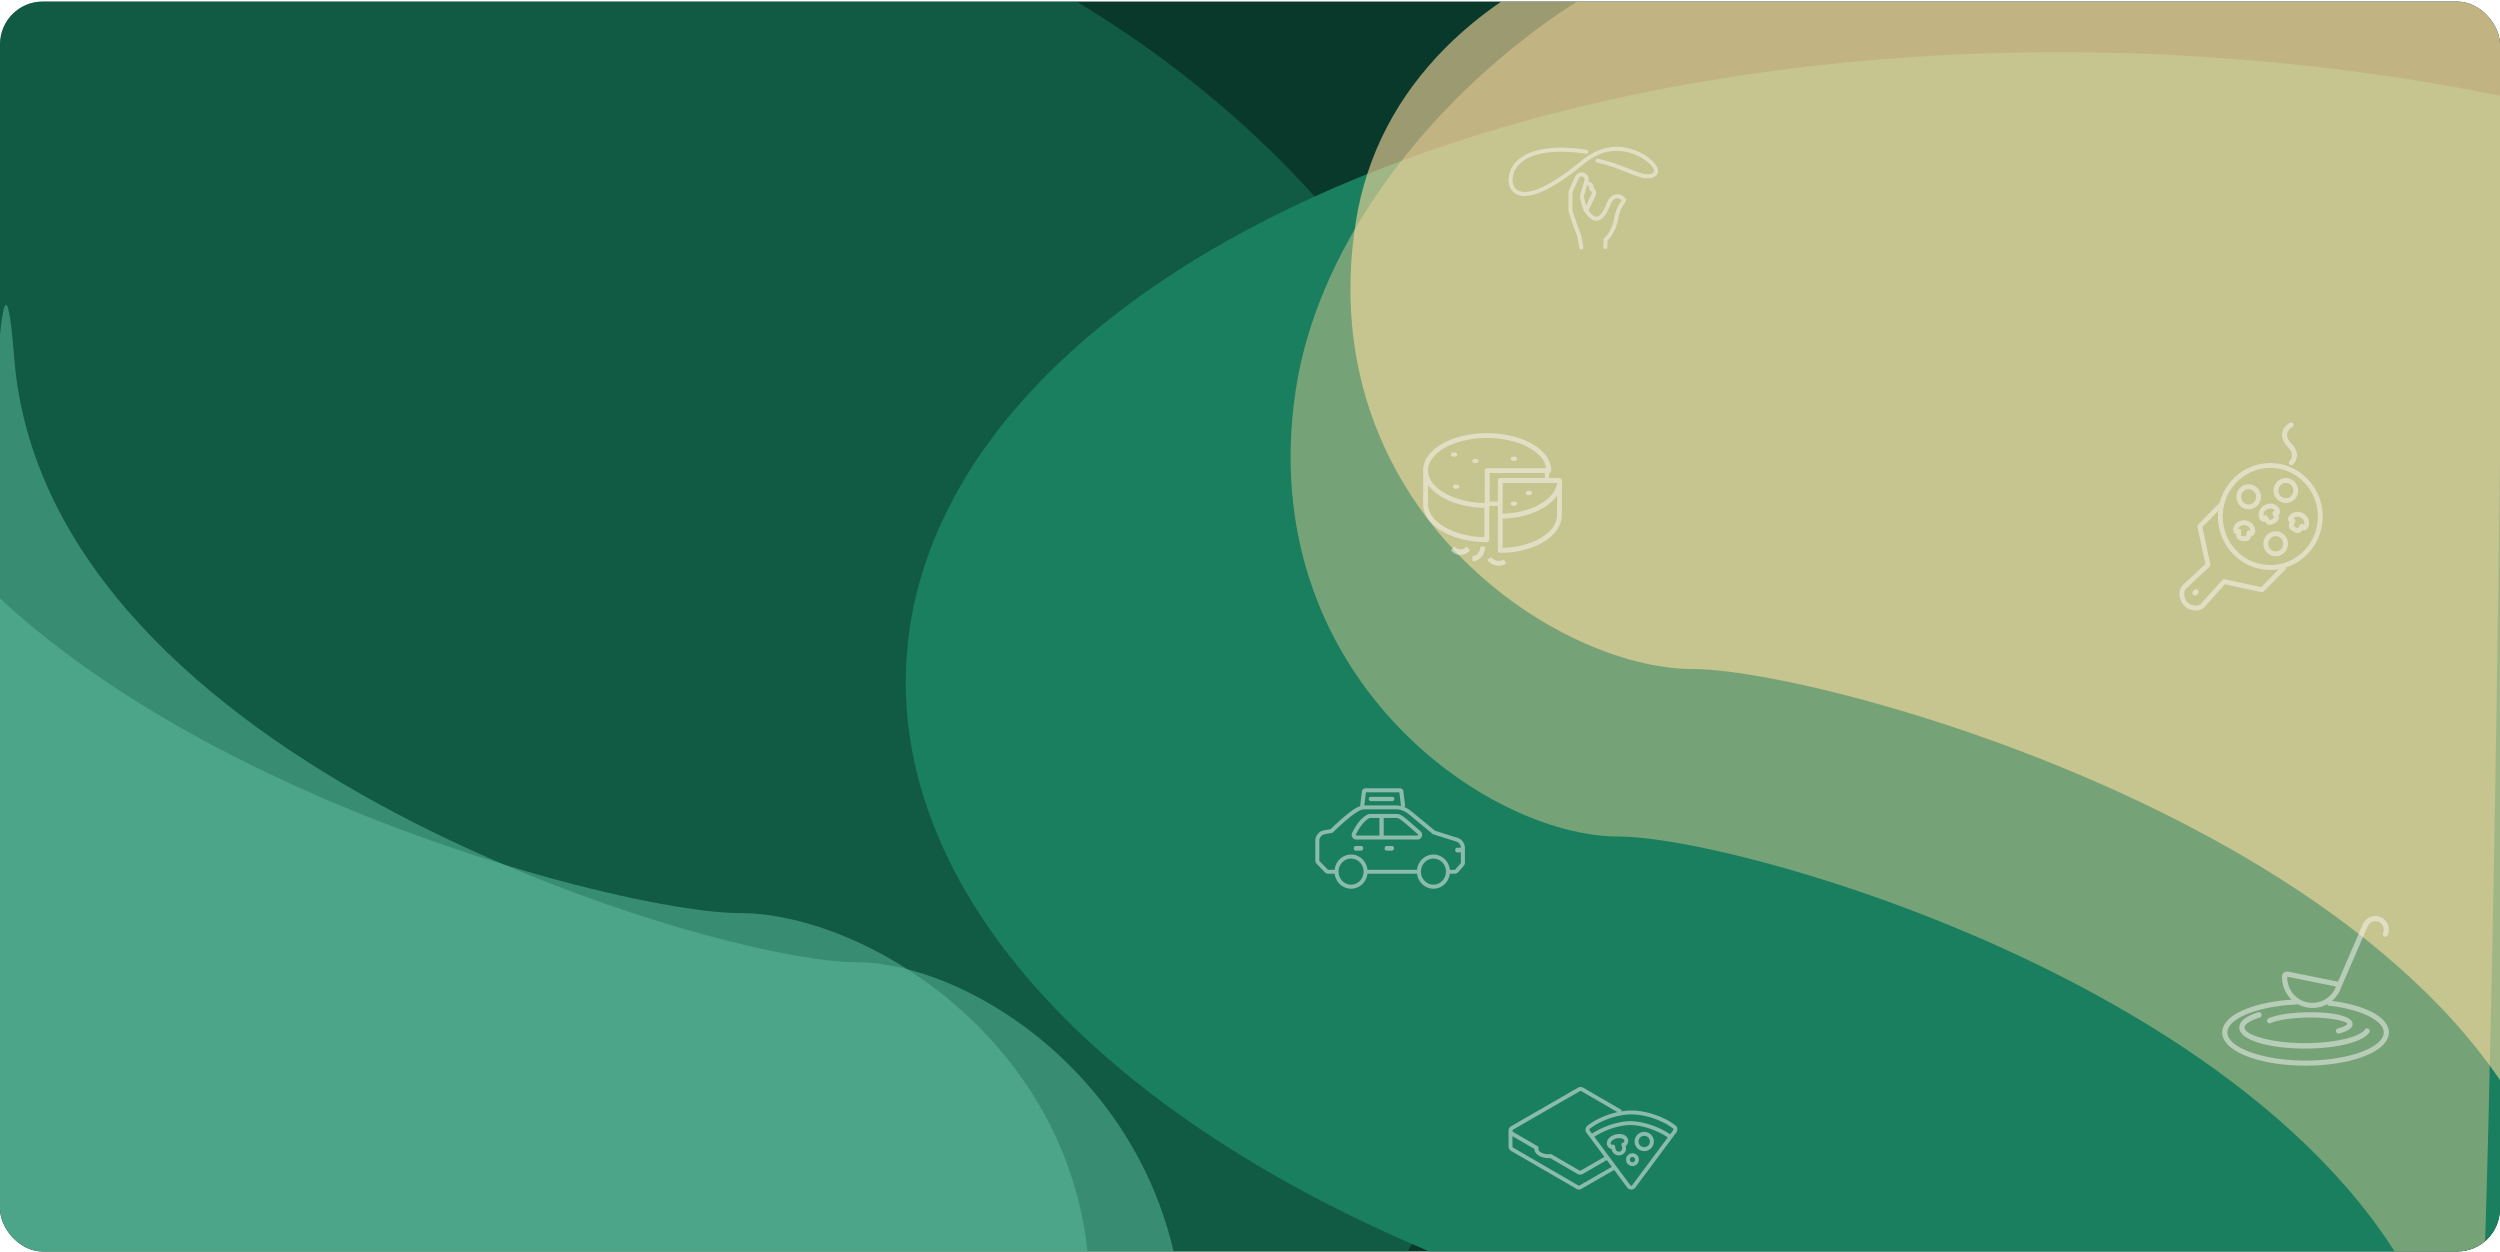 <svg width="1170" height="586" fill="none" xmlns="http://www.w3.org/2000/svg"><g clip-path="url('#a')"><rect y=".719" width="1170" height="585.001" rx="20" fill="#09392A"/><g filter="url('#b')"><g clip-path="url('#c')"><ellipse opacity=".5" cx="507.305" cy="467.426" rx="507.305" ry="467.426" transform="matrix(.894 -.447 .555 .832 -511 208.199)" fill="#1A7F5E"/><ellipse cx="578.838" cy="314.841" rx="578.838" ry="314.841" transform="matrix(-.998 -.06 -.08 .997 1605 61.072)" fill="#1A7F5E"/><path opacity=".5" d="M259.693 706.908C183.558 676.213 44.841 845.993-15 934.72c2.163-319.736 9.517-920.84 21.63-767.367C21.77 359.195 337.558 450.32 400.283 450.32c62.725 0 170.872 76.736 151.405 208.627-19.466 131.891-196.827 86.329-291.996 47.961Z" fill="#61BFA0"/><path opacity=".5" d="M196.038 683.908C114.818 653.213-33.162 822.993-97 911.72c2.307-319.736 10.153-920.84 23.074-767.367 16.152 191.842 353.03 282.967 419.944 282.967 66.914 0 182.284 76.736 161.517 208.627-20.766 131.891-209.972 86.329-311.497 47.961Z" fill="#61BFA0"/><path opacity=".6" d="M937-29.28c79.48 30.694 226.53-53.274 289-142-2.26 319.735-9.94 920.839-22.58 767.366-15.81-191.842-345.469-282.967-410.95-282.967s-178.38-76.736-158.058-208.627C654.734-27.399 837.649-67.648 937-29.28Z" fill="#FCDA9E"/><path opacity=".4" d="M893-31.28c76.135 30.655 220.16 27.614 280-61-2.16 319.332-9.52 919.676-21.63 766.397-15.14-191.6-330.929-282.609-393.654-282.609-62.725 0-170.872-76.64-151.405-208.365C625.777 51.419 797.831-69.6 893-31.28Z" fill="#FCDA9E"/></g></g><path opacity=".5" fill-rule="evenodd" clip-rule="evenodd" d="M1105.82 432.563a6.34 6.34 0 0 1 8.37-3.309c3.21 1.408 4.68 5.161 3.28 8.386-.26.613-.98.897-1.59.635a1.197 1.197 0 0 1-.64-1.584c.87-2.016-.05-4.359-2.04-5.23-1.89-.829-4.08-.029-5.02 1.797l-.13.256-12.6 29.098c-.89 2.341-2.3 4.306-4.08 5.805l1.05.14.72.105 1.41.224c.23.039.47.079.7.12l1.36.255c12.83 2.515 21.39 7.687 21.39 13.919 0 4.446-4.38 8.331-11.44 11.105l-.98.371c-.5.182-1.01.359-1.53.53l-1.06.336c-1.07.328-2.19.634-3.35.916l-1.17.274-1.2.258-1.23.242c-.41.077-.83.152-1.25.224l-1.27.208c-.43.067-.86.13-1.29.191l-1.32.173-1.33.155-1.36.136-1.37.118c-.23.018-.47.036-.7.052l-1.4.09-1.41.07-.72.028-1.44.04-1.45.021-.73.002-.73-.002-1.45-.021-1.44-.04-.72-.028-1.41-.07-1.4-.09c-.23-.016-.47-.034-.7-.052l-1.37-.118-1.36-.136-1.33-.155-1.32-.173c-.22-.03-.43-.061-.65-.093l-1.28-.199c-.43-.07-.85-.142-1.26-.217l-1.24-.233c-.2-.04-.41-.081-.61-.123l-1.2-.258-1.17-.274a59.028 59.028 0 0 1-3.35-.916l-1.06-.336c-.52-.171-1.03-.348-1.53-.53l-.98-.371c-7.06-2.774-11.44-6.659-11.44-11.105 0-4.248 3.99-7.994 10.54-10.743l.98-.396c2.48-.969 5.3-1.803 8.38-2.475l1.25-.261.63-.123 1.29-.235c.21-.037.43-.074.65-.11l1.32-.207 1.35-.188.68-.087 1.39-.16c.92-.1 1.87-.188 2.82-.261l1.18-.082a14.497 14.497 0 0 1-4.45-10.98c.05-1.639 1.39-2.385 3.04-2.117l.26.051 22.87 4.631 11.64-26.874Zm-30.81 37.223.01.307c-.98.04-1.96.095-2.92.163l-1.43.113c-.71.062-1.41.131-2.11.208l-1.37.163c-.23.029-.45.059-.68.089l-1.33.192c-.66.1-1.32.208-1.96.322l-1.26.236c-.42.082-.83.167-1.24.254l-1.21.27-1.17.286c-.78.196-1.53.402-2.26.618l-1.07.331c-7.75 2.477-12.6 6.071-12.6 9.842 0 2.486 2.08 4.875 5.68 6.92l.74.405c1.02.532 2.13 1.039 3.35 1.516l.93.352c.63.23 1.28.453 1.95.667l1.03.315c.87.257 1.78.5 2.71.729l1.13.267 1.16.252.59.12 1.21.23 1.22.213 1.26.197 1.27.181c.43.057.86.112 1.3.163l1.32.146.66.066 1.35.119 1.37.1.69.043 1.39.071 1.41.051.72.019 1.43.02.72.003.72-.003 1.43-.02.72-.019 1.41-.051 1.39-.071.69-.043 1.37-.1 1.35-.119.66-.066 1.32-.146c.22-.025.44-.052.65-.079l1.29-.172.63-.093 1.26-.197 1.22-.213 1.21-.23.59-.12 1.16-.252 1.13-.267c.93-.229 1.84-.472 2.71-.729l1.03-.315a50.41 50.41 0 0 0 1.95-.667l.93-.352c1.22-.477 2.33-.984 3.35-1.516l.74-.405c3.6-2.045 5.68-4.434 5.68-6.92 0-3.841-5.11-7.575-13.36-10.08l-1.14-.334a66.812 66.812 0 0 0-6.26-1.418l-1.36-.229c-.68-.11-1.38-.212-2.09-.306l-1.43-.179-.72-.082.08-.688c-2.87 1.638-6.32 2.258-9.85 1.594-1.61-.302-3.1-.878-4.45-1.672Zm-4.57-12.677-.01.273c.01 5.678 3.96 10.667 9.48 11.705 5.6 1.053 10.92-1.743 13.12-6.959l.17-.426-22.4-4.537a2.41 2.41 0 0 0-.27-.047l-.09-.009Zm-12.08 17.519c-.19-.672-.87-1.054-1.51-.855-5.58 1.732-8.85 4.087-8.85 7.087 0 2.769 3.05 5.119 8.06 6.829l.93.304c.48.148.97.291 1.48.429l1.03.267c.18.043.35.086.53.128l1.09.245c.19.039.37.078.56.116l1.15.221c.19.036.39.071.58.105l1.2.197 1.22.18.63.084 1.27.156.64.071 1.32.129c.44.04.88.078 1.34.112l1.36.094 1.38.076 1.41.057 1.43.038.72.013 1.45.009.78-.003 1.54-.022c1.28-.029 2.54-.08 3.77-.153l1.46-.099 1.44-.12c.72-.065 1.42-.137 2.11-.217l1.36-.17 1.33-.189c8.1-1.225 14.19-3.529 16.2-6.472.39-.57.27-1.363-.28-1.769a1.176 1.176 0 0 0-1.69.296c-.86 1.26-2.93 2.433-5.85 3.422l-.9.291c-.77.238-1.6.463-2.47.675l-1.06.247-1.11.233-.57.112-1.17.212-1.21.196-1.24.181-.64.084-1.29.155c-.21.025-.43.049-.65.072l-1.34.129c-.22.02-.45.039-.68.058l-1.37.102c-.24.015-.47.03-.7.043l-1.41.073a94 94 0 0 1-1.44.053l-1.45.032-1.47.011-1.43-.011c-.47-.007-.94-.017-1.41-.031l-1.39-.05-1.37-.07a83.7 83.7 0 0 1-1.35-.088l-1.32-.106-1.3-.123-1.27-.139-.63-.076-1.22-.163-1.19-.177-1.16-.192c-.19-.033-.38-.067-.56-.101l-1.11-.211-1.06-.224-1.02-.236-.99-.247-.93-.257c-.16-.044-.31-.088-.46-.132l-.87-.272c-3.94-1.288-6.31-2.862-6.31-4.417 0-1.421 2.5-3.224 7.11-4.654.64-.2 1.01-.906.82-1.578Zm21.25-.889.64-.011 1.26-.008 1.24.009 1.21.025 1.19.041.58.027 1.14.066c.19.012.38.025.56.039l1.1.09 1.06.106c.18.019.35.038.52.059l1.01.129c.17.023.33.047.49.071l.95.153.91.168c4.6.908 7.49 2.429 7.53 4.483.04 1.594-1.35 2.782-3.84 3.733l-.75.265c-.51.173-1.07.338-1.66.496-.64.172-1.3-.225-1.47-.886-.17-.662.22-1.337.86-1.509 1.59-.424 2.83-.899 3.64-1.382.4-.24.63-.436.73-.552l.07-.088c.01-.006.01-.01.01-.014v-.008c-.01-.317-.46-.655-1.27-.987l-.43-.166-.5-.163c-.03-.011-.07-.022-.1-.032-.06-.017-.11-.033-.17-.049l-.57-.159-.63-.155-.68-.151c-.12-.025-.23-.049-.36-.074l-.74-.142-.8-.136c-.13-.022-.27-.043-.41-.065l-.85-.124-.9-.116-.92-.106-.97-.096-.99-.085-.51-.038-1.03-.067-1.07-.055-.54-.022-1.65-.044-1.12-.01-1.14.005-.58.009c-.77.015-1.53.04-2.28.074l-1.48.081-1.45.106c-5.01.411-9.28 1.253-11.78 2.332-.61.265-1.32-.032-1.58-.662-.25-.631.04-1.356.65-1.62 3.02-1.3 8.11-2.247 13.96-2.623l1.54-.085c.78-.036 1.58-.062 2.37-.077ZM666 220.226c-.055-9.834 13.421-17.506 29.907-17.506 7.948 0 15.424 1.792 21 4.946 5.718 3.235 9.067 7.693 9.093 12.548a1.147 1.147 0 0 1-1 1.132v2.374h4.879c.617 0 1.117.516 1.121 1.154.001.288-.008.574-.028.858H731l-.075 15.197c.055 9.994-12.926 17.791-28.804 17.791a1.133 1.133 0 0 1-1.111-.999l-.01-.157v-15.211h.303a1.176 1.176 0 0 1-.303-.793v-4.84h-3.829c-.03.244-.138.463-.3.634H697v15.21c0 .639-.517 1.156-1.154 1.156-7.884 0-15.299-1.82-20.826-5.025-5.499-3.186-8.79-7.543-9.008-12.315l-.012-.449.073-14.527a10.75 10.75 0 0 1-.073-1.178Zm37.241 22.481-.001 13.686.107-.001c14.018-.374 25.062-7.113 25.332-15.113l.005-.349.044-9.018c-4.261 6.213-14.06 10.529-25.487 10.795ZM723 221.357v2.363h-20.879c-.619 0-1.121.519-1.121 1.16v9.84h-3.82l-.001-13.362 25.821-.001Zm-54.618-.239.002-.386h-.037a8.183 8.183 0 0 1-.02-.519c-.046-8.239 12.214-15.217 27.58-15.217 7.555 0 14.629 1.695 19.835 4.639l.499.29c4.097 2.439 6.638 5.499 7.274 8.735l.071.421-27.57.002-.158.011a1.146 1.146 0 0 0-1.005 1.127l-.001 15.208-.566-.014c-6.876-.237-13.208-1.884-18.025-4.609-4.676-2.645-7.46-6.075-7.879-9.688Zm-.029 5.906-.045 8.907c.022 4.004 2.843 7.851 7.867 10.762 4.764 2.762 11.108 4.442 17.951 4.685l.565.013.001-13.687c-7.431-.187-14.32-1.944-19.596-4.929-2.897-1.638-5.186-3.591-6.743-5.751Zm18.027 28.696 1.62 1.857c-2.4 2.759-6.239 2.854-8.738.285l-.262-.285 1.621-1.857c1.521 1.75 3.945 1.826 5.546.228l.213-.228Zm8.607 0c.212 3.522-2.237 6.574-5.524 6.97l-.32.03-.143-2.365c2.117-.141 3.746-1.997 3.749-4.207l-.008-.278 2.246-.15Zm8.477 6.254c-1.882 1.025-4.301.495-5.516-1.254L696 261.949l.205.278c2.044 2.623 5.906 3.289 8.795 1.459l-1.293-1.854-.243.142Zm25.193-35.702.031-.233H703.24v14.346l.745-.022c13.124-.535 23.543-6.667 24.672-14.091Zm-46.936.448c.706 0 1.279.448 1.279 1 0 .506-.481.925-1.105.991l-.174.009h-.442c-.706 0-1.279-.448-1.279-1 0-.506.481-.924 1.105-.991l.174-.009h.442Zm28.279 9c0-.552-.572-1-1.278-1h-.444l-.173.009c-.624.067-1.105.485-1.105.991 0 .552.572 1 1.278 1h.444l.173-.009c.624-.066 1.105-.485 1.105-.991Zm5.721-6c.706 0 1.279.448 1.279 1 0 .506-.481.925-1.105.991l-.174.009h-.442c-.706 0-1.279-.448-1.279-1 0-.506.481-.924 1.105-.991l.174-.009h.442Zm-33.721-17c0-.552-.572-1-1.278-1h-.444l-.173.009c-.624.067-1.105.485-1.105.991 0 .552.572 1 1.278 1h.444l.173-.009c.624-.066 1.105-.485 1.105-.991Zm26.721 1c.706 0 1.279.448 1.279 1 0 .506-.481.925-1.105.991l-.174.009h-.442c-.706 0-1.279-.448-1.279-1 0-.506.481-.924 1.105-.991l.174-.009h.442Zm-16.721 2c0-.552-.572-1-1.278-1h-.444l-.173.009c-.624.067-1.105.485-1.105.991 0 .552.572 1 1.278 1h.444l.173-.009c.624-.066 1.105-.485 1.105-.991Zm77.317-143.419c-5.916-3.528-13.182-4.69-19.987-2.398-2.458.828-6.586 3.11-8.652 4.83l-1.05.868-1.034.841-1.018.814-.503.397-.994.774-.491.376-.969.734-.954.707-.936.682-.921.654-.454.318-.896.616-.442.298-.872.577-.855.552-.838.525-.413.254-.814.487-.797.463-.781.437-.764.413c-.251.133-.5.262-.747.387l-.73.363-.359.172-.706.326c-.348.157-.69.305-1.026.443l-.664.266c-.218.084-.434.164-.646.24l-.63.218c-3.209 1.06-5.74 1.165-7.571.394-3.474-1.463-3.826-6.802-1.157-10.743 4.248-6.269 15.102-9.254 32.62-6.614a.94.94 0 0 0 1.067-.8.948.948 0 0 0-.79-1.08c-18.156-2.736-29.719.445-34.446 7.42-3.257 4.809-2.812 11.55 1.985 13.57 2.949 1.243 7.13.684 12.525-1.822l.76-.363c.129-.062.257-.126.387-.19l.784-.4.8-.427c.404-.22.814-.448 1.229-.687l.84-.49.425-.255.863-.53.878-.554.445-.287.902-.594.918-.62.933-.647.473-.333.956-.686.972-.713c.164-.12.328-.243.492-.366l.996-.752.504-.387 1.019-.792 1.034-.82 1.05-.846 1.066-.874.538-.447c1.886-1.57 5.81-3.74 8.052-4.494 6.253-2.106 12.966-1.033 18.44 2.232.6.358 1.159.73 1.674 1.107l.501.379c.487.38.928.763 1.322 1.14l.378.376c1.629 1.677 2.269 3.18 1.632 3.73-1.209 1.04-2.916 1.16-5.601.434l-.551-.156-.581-.18-.304-.099-.642-.22-.694-.248-.755-.282-.825-.317-4.513-1.776-1.537-.585c-3.649-1.357-6.787-2.303-10.087-2.959a.94.94 0 0 0-1.102.75.95.95 0 0 0 .74 1.115c3.419.679 6.676 1.686 10.579 3.17l.472.181 5.21 2.046.815.309.749.274.695.243.329.111.629.201c.306.095.6.18.888.258 3.22.871 5.524.71 7.304-.824 2.537-2.187-.487-6.663-5.771-9.815Zm-27.542 8.846c1.576.867 1.911 1.95 1.545 3.685 1.387.354 2.509 1.503 2.54 2.96l-.002.164.077.067c1.319 1.186 1.412 2.351.285 4.715l-1.043 2.144-1.749 3.666c1.451 1.923 2.676 2.887 3.742 2.867 1.364-.026 2.892-1.7 4.49-5.56l.31-.775c1.726-4.455 5.5-5.467 8.579-2.475.672.655.543 1.235-.059 2.205l-.827 1.27a16.86 16.86 0 0 0-.828 1.46c-.701 1.396-1.229 2.963-1.555 4.822l-.084.514c-.517 3.41-2.645 7.533-4.756 9.574l-.123.112-.093 3.1a.936.936 0 0 1-.844.906l-.117.004a.937.937 0 0 1-.9-.85l-.004-.118.107-3.505a.944.944 0 0 1 .341-.699c1.817-1.495 3.908-5.323 4.488-8.473l.056-.334c.346-2.286.967-4.203 1.818-5.9.284-.566.582-1.086.919-1.62l.776-1.188.11-.182-.06-.053c-1.927-1.604-3.901-.994-5.102 1.855l-.104.258c-1.957 5.051-4.06 7.483-6.502 7.53-1.974.038-3.687-1.4-5.624-4.1l-.028-.04-.554-.238.186-.39c-.348-.698-.669-1.636-.978-2.784a38.272 38.272 0 0 1-.458-1.895l-.195-.944-.122-.648-.038-.217a.94.94 0 0 1 .022-.412l.531-1.881.704-2.428.329-1.096.276-.88.124-.42c.344-1.25.227-1.724-.501-2.125-.746-.411-1.587-.167-1.99.622l-.227.46-.291.62-.683 1.5-.614 1.379-.758 1.722c-.251.478-.362.76-.392 1.04l-.007.12-.036 7.154a4.032 4.032 0 0 0 .125 1.396l.149.51.307.976.251.764.429 1.271.636 1.832.662 1.855.48 1.319.443 1.188.384.996.211.527.055.19.98 5.375a.938.938 0 0 1-.749 1.093.934.934 0 0 1-1.058-.64l-.028-.114-.963-5.282-.161-.401-.328-.849-.508-1.358-.559-1.533-.288-.803-.741-2.111-.384-1.119-.349-1.042-.39-1.209-.22-.728-.058-.202a5.848 5.848 0 0 1-.208-1.692l.018-.294.032-7.096c.017-.71.204-1.227.586-1.948l.733-1.671 1.084-2.42.535-1.146.241-.488c.889-1.741 2.89-2.323 4.544-1.41Zm.834 6.139.176-.57c.647.163 1.152.75.989 1.426l-.023.139a.957.957 0 0 0 .388.848l.125.094.219.174c.563.473.643.796.232 1.758l-.166.368-.098.206-.296.602-.841 1.732-1.025 2.15c-.094-.298-.188-.62-.281-.964a39.414 39.414 0 0 1-.566-2.427l-.172-.894.471-1.665.448-1.553.42-1.424Zm-1.823 421.678a2.515 2.515 0 0 0-2.336.092l-31.198 17.997-.161.102a2.5 2.5 0 0 0-1.042 1.568H706l.001.433-.001.062.001.025.013 7.3.007.186a2.453 2.453 0 0 0 1.218 1.931l30.457 17.664.174.095c.806.417 1.556.427 2.364-.132l15.19-8.75 6.118 8.231c.447.6 1.148.952 1.901.952a2.363 2.363 0 0 0 1.9-.975l19.188-25.775a2.367 2.367 0 0 0-.498-3.323l-.767-.556c-5.156-3.763-13.279-6.371-19.836-6.371-1.522 0-3.142.153-4.798.438l.368-.628-18.032-10.47-.182-.096Zm16.185 11.52-16.937-9.834a.653.653 0 0 0-.55-.05l-.105.049-31.199 17.997a.66.66 0 0 0-.329.573.66.66 0 0 0 .233.506l.095.067 11.417 6.63a.921.921 0 0 1 .451.923l-.026.121c-.172.61.188 1.283 1.178 1.859 1.142.663 2.807.963 4.458.813a.927.927 0 0 1 .421.06l.129.062 12.968 7.531a.66.66 0 0 0 .554.049l.103-.048 11.046-6.372-8.412-11.317a2.368 2.368 0 0 1 .503-3.321l.76-.555c3.59-2.617 8.479-4.688 13.242-5.743Zm-4.986 22.426-11.225 6.475a2.513 2.513 0 0 1-2.32.099l-.197-.103-12.722-7.388-.074.007c-1.763.099-3.524-.221-4.894-.928l-.287-.157c-1.372-.797-2.15-1.945-2.14-3.167l.002-.047-10.304-5.983.009 4.822c0 .192.085.372.23.494l.093.065 30.458 17.665c.275.16.352.183.55.061l.094-.061 15.079-8.689-2.352-3.165Zm11.445-21.376c6.174 0 13.922 2.488 18.767 6.024l.765.554a.55.55 0 0 1 .215.362.544.544 0 0 1-.102.412l-1.466 1.969-.058-.041c-5.162-3.548-12.709-6.094-18.619-6.094-5.522 0-12.663 2.406-17.881 5.817l-1.126-1.515a.553.553 0 0 1 .115-.775l.76-.555c4.96-3.616 12.654-6.158 18.63-6.158Zm-17.291 10.467L763 554.686a.54.54 0 0 0 .435.22.55.55 0 0 0 .444-.234l16.642-22.356c-4.862-3.35-12.061-5.784-17.589-5.784-5.115 0-11.87 2.271-16.793 5.469Zm10.178-1.118c2.669-.578 5.233.413 5.633 2.513.171.895-.106 1.797-.718 2.581a.898.898 0 0 1-.422.301l.123.58c.203.951-.061 1.915-.691 2.66a3.397 3.397 0 0 1-1.942 1.139 3.477 3.477 0 0 1-2.258-.326c-.815-.419-1.418-1.124-1.664-1.977l-.055-.216-.091-.433a.864.864 0 0 1-.578-.092c-.85-.467-1.435-1.186-1.602-2.079-.402-2.099 1.594-4.072 4.265-4.651Zm-1.96 4.952a.922.922 0 0 1 .374-.161c.452-.087.893.161 1.04.565l.033.114.305 1.441c.092.435.383.796.797 1.01.324.166.68.221 1.027.153.35-.069.658-.253.89-.528a1.43 1.43 0 0 0 .349-1.063l-.025-.164-.305-1.443c-.099-.47.22-.927.713-1.022a.987.987 0 0 1 .306-.009c.273-.358.37-.684.319-.952-.156-.818-1.686-1.409-3.502-1.016-1.819.394-3.013 1.574-2.856 2.397.046.242.22.477.535.678Zm6.643 6.886a3 3 0 1 1 6-.003 3 3 0 0 1-6 .003Zm4.232 0c0-.685-.551-1.238-1.231-1.238-.681 0-1.233.552-1.233 1.238 0 .684.552 1.236 1.233 1.236.679 0 1.231-.553 1.231-1.236Zm4.267-13.001a4.499 4.499 0 0 0-4.499 4.5 4.5 4.5 0 1 0 4.499-4.5Zm0 1.849a2.647 2.647 0 0 1 2.645 2.651 2.647 2.647 0 0 1-2.645 2.651 2.646 2.646 0 0 1-2.643-2.651 2.647 2.647 0 0 1 2.643-2.651ZM655.122 368.918c.876 0 1.589.666 1.664 1.416l.006.141.774 6.376a.945.945 0 0 1-.324.832c1.278.527 2.529 1.367 4.091 2.646l5.713 4.726 4.523 3.725 10.106 3.182c2.144.443 3.782 2.416 3.892 4.617l.006.236v6.979c0 .464-.149.915-.423 1.288l-.124.155-2.594 2.933a2.213 2.213 0 0 1-1.454.738l-.212.01h-2.253c-.474 3.943-3.722 7-7.663 7-3.941 0-7.188-3.057-7.663-7h-23.228c-.475 3.943-3.722 7-7.664 7-3.941 0-7.187-3.057-7.662-7h-2.979a2.227 2.227 0 0 1-1.448-.535l-.146-.135-3.869-3.977a2.18 2.18 0 0 1-.607-1.307l-.011-.211v-9.305c0-2.271 1.643-4.329 3.811-4.802l.226-.043 3.081-.549.679-.654 1.06-1.002 1.164-1.077.809-.736.787-.704.901-.792.87-.748c1.709-1.452 3.221-2.629 4.462-3.443l1.009-.637c.747-.454 1.437-.782 2.189-1a.94.94 0 0 1-.048-.291l.007-.12.768-6.261c0-.866.662-1.582 1.516-1.664l.162-.007h16.096Zm-16.611 8.028c.175-.011.356-.019.543-.024l.394-.004h13.209c1.143 0 2.115.079 3.016.276l-.022-.116-.753-6.253h-15.643l-.744 6.121Zm-13.896 30.131c.406-4.02 3.687-7.159 7.68-7.159 3.995 0 7.275 3.139 7.681 7.159h23.193c.406-4.02 3.687-7.159 7.681-7.159s7.275 3.139 7.681 7.159h2.235a.317.317 0 0 0 .193-.064l.052-.048 2.594-2.934a.35.35 0 0 0 .079-.15l.01-.087v-4.876h-1.731c-.519 0-.939-.49-.939-1.095 0-.557.358-1.018.821-1.085l.118-.009h1.73c-.04-1.339-1.001-2.576-2.306-2.943l-.193-.047-10.551-3.315-10.178-8.404c-3.019-2.521-4.52-3.213-7.474-3.259l-.334-.003h-13.209c-1.668 0-2.621.256-3.775.919l-.605.368-.323.204c-.616.389-1.324.892-2.106 1.494l-.689.539-.723.585-.757.629-.786.671-.815.709-.817.726-.795.718-.778.712-.747.694-1.032.975-.611.588-.484.474-3.671.653c-1.311.215-2.384 1.451-2.475 2.842l-.007.19v9.305c0 .07.021.138.058.195l.042.054 3.867 3.973a.33.33 0 0 0 .171.095l.064.007h2.961Zm16.532-24.272h4.426v8.224h-10.782a.288.288 0 0 1-.241-.135.326.326 0 0 1-.021-.31l.234-.474a28.564 28.564 0 0 1 2.284-3.698c1.004-1.38 2.005-2.356 2.956-2.999.332-.224.634-.391.901-.51l.092-.039c.057-.024.107-.043.151-.059Zm-6.355 10.113h28.604c.91 0 1.72-.569 2.039-1.425a2.22 2.22 0 0 0-.59-2.415l-2.288-2.025-2.552-2.227-1.049-.893-.62-.512-.558-.446-.499-.391-.449-.339c-1.42-1.047-2.137-1.287-3.524-1.322l-.437-.005h-11.864l-.233.028c-.45.11-1.103.399-1.864.914-1.137.769-2.297 1.9-3.43 3.456a30.276 30.276 0 0 0-2.438 3.95l-.262.529a2.184 2.184 0 0 0 .138 2.099 2.224 2.224 0 0 0 1.876 1.024Zm28.604-1.888-15.823-.001v-8.223h5.463l.307.006.277.015.253.027c.49.071.891.243 1.487.654l.316.225.356.27.405.316.989.797.908.766 1.47 1.27.938.82 2.843 2.512a.33.33 0 0 1 .079.353.289.289 0 0 1-.268.193Zm-36.952 16.888c0-3.369 2.624-6.093 5.851-6.093 3.228 0 5.852 2.724 5.852 6.093 0 3.369-2.624 6.093-5.852 6.093-3.227 0-5.851-2.724-5.851-6.093Zm44.406-6.093c-3.228 0-5.852 2.724-5.852 6.093 0 3.369 2.624 6.093 5.852 6.093s5.852-2.725 5.852-6.093c0-3.369-2.624-6.093-5.852-6.093Zm-32.871-4.813c0-.604-.421-1.094-.939-1.094h-2.527l-.118.008c-.463.068-.822.528-.822 1.086 0 .604.421 1.094.94 1.094h2.527l.117-.008c.464-.068.822-.528.822-1.086Zm13.48-1.094c.519 0 .939.49.939 1.094 0 .558-.358 1.018-.821 1.086l-.118.008h-2.528c-.519 0-.939-.49-.939-1.094 0-.558.358-1.018.821-1.086l.118-.008h2.528Zm1.114-22c0-.553-.415-1-.927-1H641.5l-.116.008c-.457.061-.811.482-.811.992 0 .552.415 1 .927 1h10.146l.117-.008c.457-.062.81-.482.81-.992Zm420.747-175.575a1.189 1.189 0 0 0-1.59-.492c-.46.235-1.04.615-1.65 1.187-1.02.954-1.75 2.118-1.99 3.502-.4 2.241.56 4.547 2.73 6.829l.26.278c1.14 1.296 1.64 2.525 1.55 3.675-.07.915-.5 1.765-1.13 2.485a1.14 1.14 0 0 0 .12 1.632 1.19 1.19 0 0 0 1.66-.12c.94-1.065 1.59-2.35 1.7-3.828.15-1.938-.7-3.861-2.43-5.698l-.29-.316c-1.5-1.676-2.09-3.196-1.85-4.542.26-1.462 1.37-2.5 2.41-3.031.58-.295.8-.994.5-1.561Zm-10.82 18.377c-11.3 0-20.81 7.807-23.64 18.422l-10.15 10.356-.11.124c-.19.262-.26.597-.19.92l3.7 17.414-10.59 9.896-.2.226c-2.14 2.479-1.55 6.923.87 9.396l.23.227c2.55 2.359 6.92 2.815 9.19.49l9.64-10.735 17.15 3.68.17.023c.32.021.64-.1.87-.336l10.56-10.777-.39-.394c10.06-3.109 17.39-12.648 17.39-23.931 0-13.805-10.97-25.001-24.5-25.001Zm-4.23 58.052 8.21-8.381c-1.29.217-2.63.329-3.98.329-13.53 0-24.5-11.194-24.5-24.999 0-.876.04-1.741.13-2.594l-7.39 7.538 3.71 17.448c.08.346-.01.703-.23.971l-.1.108-11.03 10.303c-1.37 1.404-.99 4.637.7 6.371 1.63 1.662 4.61 2.083 6.03.902l.16-.149 10.06-11.212c.33-.363.83-.463 1.25-.294l.07.029 16.91 3.63Zm-18.01-33.051c0-12.547 9.96-22.714 22.24-22.714 12.28 0 22.24 10.168 22.24 22.714s-9.96 22.712-22.24 22.712c-12.28 0-22.24-10.166-22.24-22.712Zm24.76 6.908c3.18 0 5.75 2.626 5.75 5.861s-2.57 5.861-5.75 5.861-5.75-2.627-5.75-5.861 2.57-5.861 5.75-5.861Zm-3.49 5.861c0-1.975 1.57-3.574 3.49-3.574 1.93 0 3.49 1.598 3.49 3.574 0 1.976-1.56 3.573-3.49 3.573-1.92 0-3.49-1.598-3.49-3.573Zm-10.66-10.949c2.79.36 4.85 2.748 4.52 5.39-.15 1.236-.93 1.957-1.83 2.015l-.14.002-.05.297c-.37 1.655-1.66 2.176-3.45 2.006l-.25-.028c-1.83-.237-3.04-1.002-3.1-2.628v-.238l.01-.375c-.85-.213-1.5-1.004-1.43-2.155l.02-.205c.32-2.649 2.9-4.442 5.7-4.081Zm-3.37 3.948.05-.129c.43-1.039 1.65-1.729 3.03-1.551l.23.037c1.34.266 2.29 1.296 2.35 2.423v.132l-.05-.033c-.64-.367-1.51-.002-1.66.793l-.29 1.623-.02.043c-.07.167-.35.234-1.19.127l-.2-.028c-.74-.114-.93-.261-.93-.49l.07-1.787v-.152a1.14 1.14 0 0 0-1.33-1.022l-.06.014Zm30.41-7.255c2.46 1.4 3.49 4.391 2.22 6.721-.6 1.09-1.58 1.463-2.45 1.171l-.12-.051-.16.247c-.95 1.402-2.34 1.394-3.93.556l-.23-.125c-1.61-.916-2.44-2.083-1.91-3.613l.09-.222.15-.346-.07-.055c-.66-.531-.93-1.481-.47-2.489l.09-.18c1.28-2.335 4.33-3.016 6.79-1.614Zm-4.57 2.375.11-.124c.78-.782 2.15-.944 3.35-.258l.21.128c1.14.756 1.64 2.063 1.3 3.129l-.05.131-.05-.067c-.47-.57-1.4-.553-1.82.125l-.87 1.39-.03.034c-.13.124-.41.08-1.14-.337l-.18-.102c-.65-.39-.77-.606-.68-.819l.72-1.63.05-.134c.2-.676-.25-1.345-.88-1.46l-.04-.006Zm-6.57-4.336c.54 1.143.25 2.195-.51 2.733l-.07.044.11.285c.58 1.59-.22 2.741-1.81 3.587l-.23.118c-1.66.819-3.08.849-4.01-.486l-.13-.2-.18-.317-.06.023c-.81.253-1.74-.059-2.29-1.032l-.1-.19c-1.1-2.319-.02-5.129 2.34-6.444l.25-.134c2.54-1.256 5.55-.396 6.69 2.013Zm-5.69.041.23-.105.24-.085c1.17-.378 2.37-.038 2.98.798l.09.136h-.06c-.74.04-1.28.826-.98 1.576l.62 1.526.01.046c.03.185-.18.403-.94.778l-.34.159c-.56.241-.76.213-.87.038l-.89-1.536-.1-.14c-.4-.518-1.14-.549-1.6-.159l-.09.084-.03-.148c-.18-1.103.48-2.352 1.73-2.968Zm-8.7-11.661c3.18 0 5.75 2.629 5.75 5.864 0 3.233-2.57 5.859-5.75 5.859s-5.75-2.626-5.75-5.859c0-3.235 2.57-5.864 5.75-5.864Zm-3.49 5.864c0-1.977 1.56-3.577 3.49-3.577 1.92 0 3.49 1.6 3.49 3.577 0 1.974-1.57 3.572-3.49 3.572-1.93 0-3.49-1.597-3.49-3.572Zm20.91-8.81c3.17 0 5.75 2.627 5.75 5.862 0 3.234-2.58 5.86-5.75 5.86-3.18 0-5.76-2.626-5.76-5.86 0-3.235 2.58-5.862 5.76-5.862Zm-3.5 5.862c0-1.977 1.57-3.575 3.5-3.575 1.92 0 3.49 1.599 3.49 3.575 0 1.975-1.57 3.573-3.49 3.573-1.93 0-3.5-1.598-3.5-3.573Zm-37.66 46.507a1.233 1.233 0 0 0-1.74.007l-.54.546-.12.138c-.36.482-.31 1.164.12 1.597.49.478 1.26.474 1.74-.007l.54-.546.12-.138c.36-.482.31-1.163-.12-1.597Z" fill="#FDF8F8"/></g><defs><clipPath id="a"><rect y=".719" width="1170" height="585.001" rx="20" fill="#fff"/></clipPath><clipPath id="c"><rect y=".719" width="1170" height="585.001" rx="20" fill="#fff"/></clipPath><filter id="b" x="-100" y="-99.281" width="1370" height="785.001" filterUnits="userSpaceOnUse" color-interpolation-filters="sRGB"><feFlood flood-opacity="0" result="BackgroundImageFix"/><feBlend in="SourceGraphic" in2="BackgroundImageFix" result="shape"/><feGaussianBlur stdDeviation="50" result="effect1_foregroundBlur_273_817"/></filter></defs></svg>